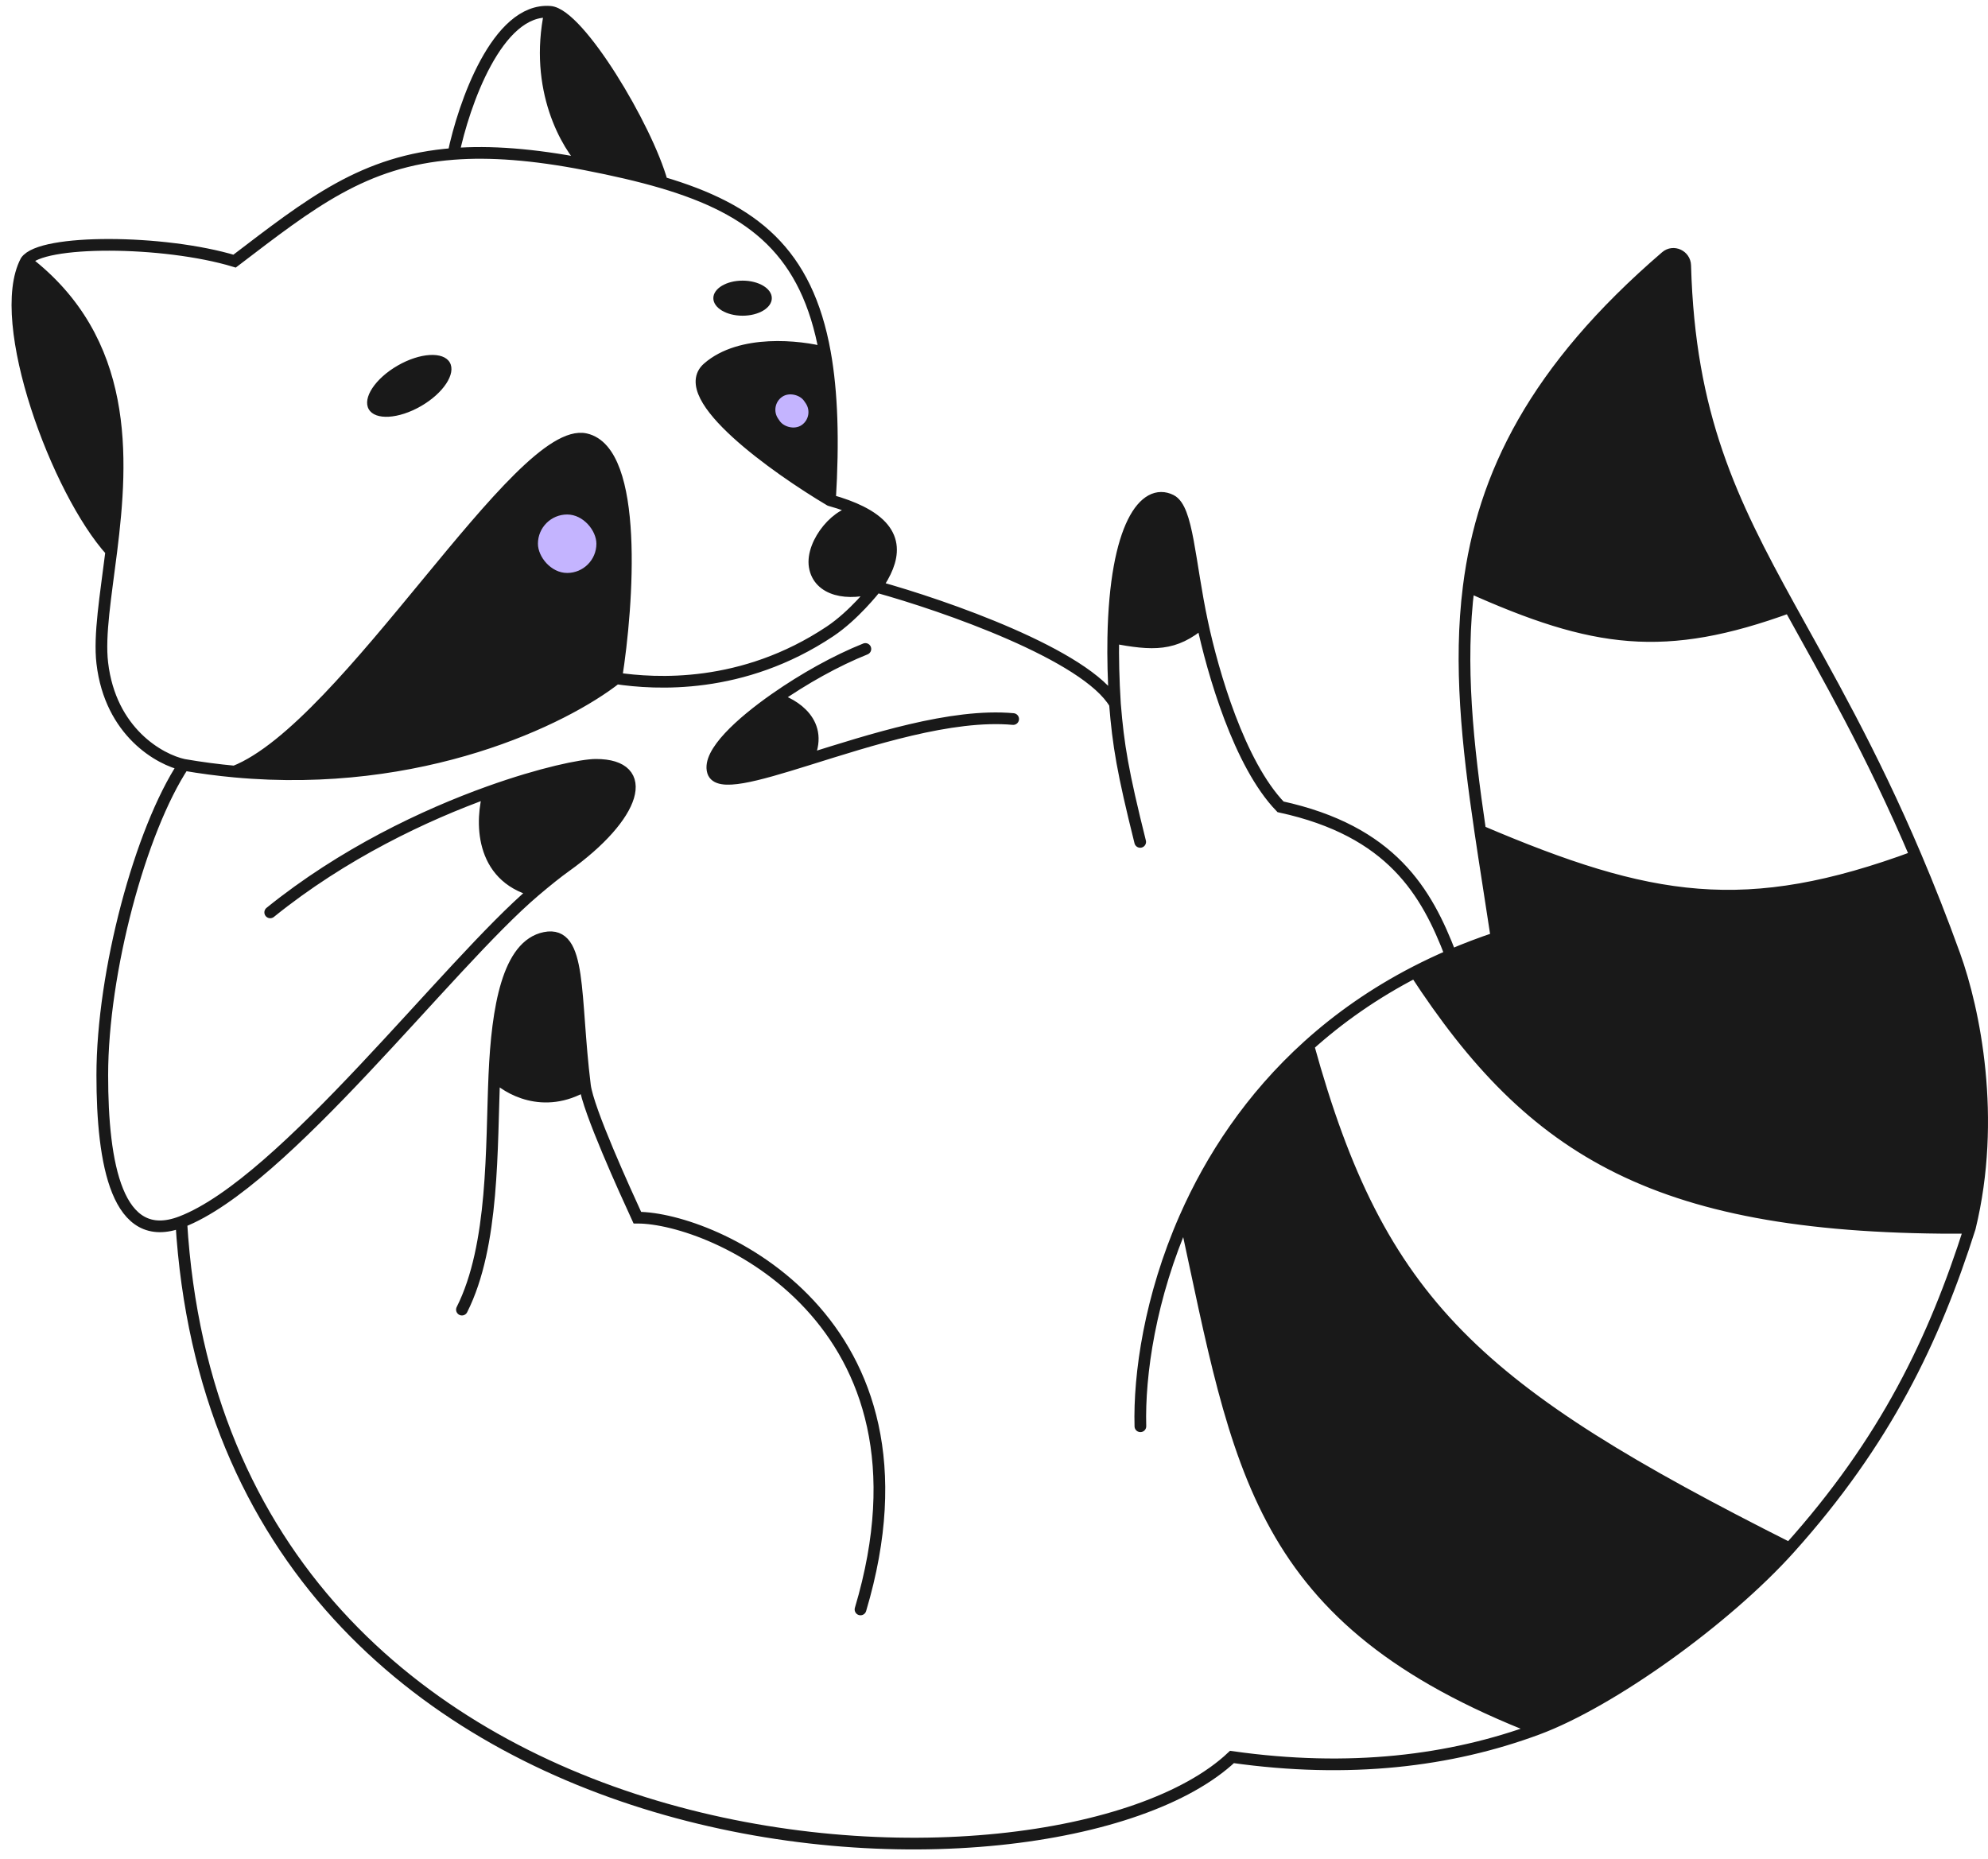 <svg width="170" height="159" viewBox="0 0 170 159" fill="none" xmlns="http://www.w3.org/2000/svg">
<path d="M52.697 58.012C53.712 51.63 54.611 38.606 50.086 37.561C44.429 36.256 29.634 62.212 20.06 65.986C36.052 67.459 48.301 61.476 52.697 58.012Z" fill="#191919"/>
<path d="M60.53 31.47C57.745 33.906 66.332 40.027 70.973 42.783C71.286 37.674 71.149 33.54 70.545 30.164C68.367 29.584 63.315 29.033 60.53 31.47Z" fill="#191919"/>
<path d="M153.03 132.419C126.233 118.927 117.985 111.559 111.878 89.427C106.945 93.88 103.569 99.062 101.335 104.136C105.999 125.676 107.382 138.527 131.459 147.87C137.78 145.527 147.56 138.511 153.03 132.419Z" fill="#191919"/>
<path d="M127.978 80.204C126.616 80.658 125.312 81.155 124.062 81.691C123.008 82.143 121.993 82.623 121.016 83.127C131.045 98.513 141.702 105.19 168.447 105.006C170.732 95.643 168.835 86.379 167.142 81.691C166.038 78.634 164.93 75.833 163.829 73.242C149.285 78.632 141.119 77.266 126.577 71.066C127.011 74.013 127.503 77.052 127.978 80.204Z" fill="#191919"/>
<path d="M144.107 22.705C144.084 21.862 143.098 21.4 142.459 21.95C131.237 31.599 126.8 40.655 125.596 50.18C136.34 55.006 142.341 55.822 153.03 51.921C148.048 42.885 144.46 35.541 144.107 22.705Z" fill="#191919"/>
<path d="M100.128 42.783C97.909 41.673 95.375 44.966 95.2 54.531C98.612 55.165 100.423 55.264 102.802 53.226C101.684 47.984 101.563 43.5 100.128 42.783Z" fill="#191919"/>
<path d="M66.293 59.753C63.364 61.801 60.492 64.407 60.965 65.986C61.356 67.292 64.65 66.34 69.028 64.974C70.605 61.842 67.861 60.188 66.293 59.753Z" fill="#191919"/>
<path d="M74.951 50.18C76.497 47.941 77.153 45.518 73.584 43.745C71.698 43.569 69.346 46.448 69.668 48.44C70.001 50.5 72.501 51 74.951 50.18Z" fill="#191919"/>
<path d="M45.736 76.189C46.769 75.313 47.653 74.607 48.345 74.112C54.437 69.761 55.743 65.41 50.956 65.41C49.781 65.41 46.311 66.115 41.818 67.726C41.114 70.076 40.956 74.955 45.736 76.189Z" fill="#191919"/>
<path d="M42.275 91.952C42.526 86.174 43.44 80.837 46.605 80.204C49.769 79.571 49.067 85.147 50.019 92.823C46.485 94.911 43.383 93.113 42.275 91.952Z" fill="#191919"/>
<path d="M9.519 47.134C10.52 39.102 11.07 29.117 2.22 22.332C-0.5 27.5 4.91 42.058 9.519 47.134Z" fill="#191919"/>
<path d="M50.086 14.064C52.472 14.528 54.646 15.023 56.613 15.602C55.308 10.884 49.5 1.2 47.04 1.011C45.647 7.625 48.49 12.469 50.086 14.064Z" fill="#191919"/>
<path d="M97.518 121.976C97.396 117.577 98.334 110.953 101.335 104.136M15.501 104.5C18.982 162.372 90.12 164.619 105.35 150.259C115.373 151.679 124.04 150.621 131.459 147.87M15.501 104.5C10.001 106.612 8.747 99.519 8.747 91.952C8.747 83.146 12.001 71 15.709 65.41M15.501 104.5C24.292 101.124 38.263 82.522 45.736 76.189M15.709 65.41C13.678 64.974 9.443 62.625 8.747 56.707C8.466 54.325 9.044 50.95 9.519 47.134M15.709 65.41C17.187 65.665 18.639 65.855 20.06 65.986M2.22 22.332C11.07 29.117 10.52 39.102 9.519 47.134M2.22 22.332C-0.5 27.5 4.91 42.058 9.519 47.134M2.22 22.332C3.501 20.453 14.001 20.5 20.06 22.332C26.557 17.382 31.074 13.752 38.772 13.162M50.086 14.064C45.557 13.184 41.902 12.921 38.772 13.162M50.086 14.064C52.472 14.528 54.646 15.023 56.613 15.602M50.086 14.064C48.49 12.469 45.647 7.625 47.04 1.011M70.973 42.783C66.332 40.027 57.745 33.906 60.53 31.47C63.315 29.033 68.367 29.584 70.545 30.164M70.973 42.783C71.286 37.674 71.149 33.54 70.545 30.164M70.973 42.783C72.023 43.074 72.885 43.397 73.584 43.745M52.697 58.012C56.001 58.5 63.473 59 70.973 54C73.001 52.648 74.751 50.429 74.951 50.18M52.697 58.012C53.712 51.63 54.611 38.606 50.086 37.561C44.429 36.256 29.634 62.212 20.06 65.986M52.697 58.012C48.301 61.476 36.052 67.459 20.06 65.986M70.545 30.164C69.01 21.597 64.465 17.918 56.613 15.602M38.772 13.162C39.642 8.966 42.514 0.663 47.04 1.011M47.04 1.011C49.5 1.2 55.308 10.884 56.613 15.602M74.951 50.18C80.733 51.776 92.905 56.011 95.342 60.188M74.951 50.18C76.497 47.941 77.153 45.518 73.584 43.745M74.951 50.18C72.501 51 70.001 50.5 69.668 48.44C69.346 46.448 71.698 43.569 73.584 43.745M95.342 60.188C95.632 63.754 96.001 65.986 97.501 72M95.342 60.188C95.211 58.1 95.169 56.218 95.2 54.531M124.062 81.691C125.312 81.155 126.616 80.658 127.978 80.204C127.503 77.052 127.011 74.013 126.577 71.066M124.062 81.691C122.001 76.288 119.001 71.066 109.501 69C105.973 65.34 103.718 57.522 102.802 53.226M124.062 81.691C123.008 82.143 121.993 82.623 121.016 83.127M23.107 78.028C29.326 73.005 36.334 69.692 41.818 67.726M74.001 55.5C71.501 56.5 68.75 58.034 66.293 59.753M86.639 61.493C81.37 61.014 74.387 63.303 69.028 64.974M39.501 112C42.275 106.5 42.008 98.092 42.275 91.952M73.584 137.641C80.982 112.839 60.965 104.136 54.501 104.136C53.478 101.905 50.278 94.908 50.019 92.823M125.596 50.18C126.8 40.655 131.237 31.599 142.459 21.95C143.098 21.4 144.084 21.862 144.107 22.705C144.46 35.541 148.048 42.885 153.03 51.921M125.596 50.18C136.34 55.006 142.341 55.822 153.03 51.921M125.596 50.18C124.759 56.798 125.483 63.641 126.577 71.066M153.03 51.921C156.219 57.706 159.98 64.185 163.829 73.242M126.577 71.066C141.119 77.266 149.285 78.632 163.829 73.242M163.829 73.242C164.93 75.833 166.038 78.634 167.142 81.691C168.835 86.379 170.732 95.643 168.447 105.006M121.016 83.127C131.045 98.513 141.702 105.19 168.447 105.006M121.016 83.127C117.499 84.944 114.473 87.085 111.878 89.427M168.447 105.006C165.401 114.579 161.234 123.282 153.03 132.419M111.878 89.427C117.985 111.559 126.233 118.927 153.03 132.419M111.878 89.427C106.945 93.88 103.569 99.062 101.335 104.136M153.03 132.419C147.56 138.511 137.78 145.527 131.459 147.87M101.335 104.136C105.999 125.676 107.382 138.527 131.459 147.87M41.818 67.726C46.311 66.115 49.781 65.41 50.956 65.41C55.743 65.41 54.437 69.761 48.345 74.112C47.653 74.607 46.769 75.313 45.736 76.189M41.818 67.726C41.114 70.076 40.956 74.955 45.736 76.189M66.293 59.753C63.364 61.801 60.492 64.407 60.965 65.986C61.356 67.292 64.65 66.34 69.028 64.974M66.293 59.753C67.861 60.188 70.605 61.842 69.028 64.974M42.275 91.952C42.526 86.174 43.44 80.837 46.605 80.204C49.769 79.571 49.067 85.147 50.019 92.823M42.275 91.952C43.383 93.113 46.485 94.911 50.019 92.823M95.2 54.531C95.375 44.966 97.909 41.673 100.128 42.783C101.563 43.5 101.684 47.984 102.802 53.226M95.2 54.531C98.612 55.165 100.423 55.264 102.802 53.226" stroke="#191919" stroke-linecap="round"/>
<rect x="46" y="44" width="5" height="5" rx="2.5" fill="#C4B4FF"/>
<rect width="2.687" height="2.937" rx="1.344" transform="matrix(0.823 -0.569 0.569 0.822 65.777 34.702)" fill="#C4B4FF"/>
<ellipse cx="34.999" cy="33" rx="4" ry="2" transform="rotate(-30 34.999 33)" fill="#191919"/>
<ellipse cx="63.5" cy="25.5" rx="2.5" ry="1.5" fill="#191919"/>
</svg>
